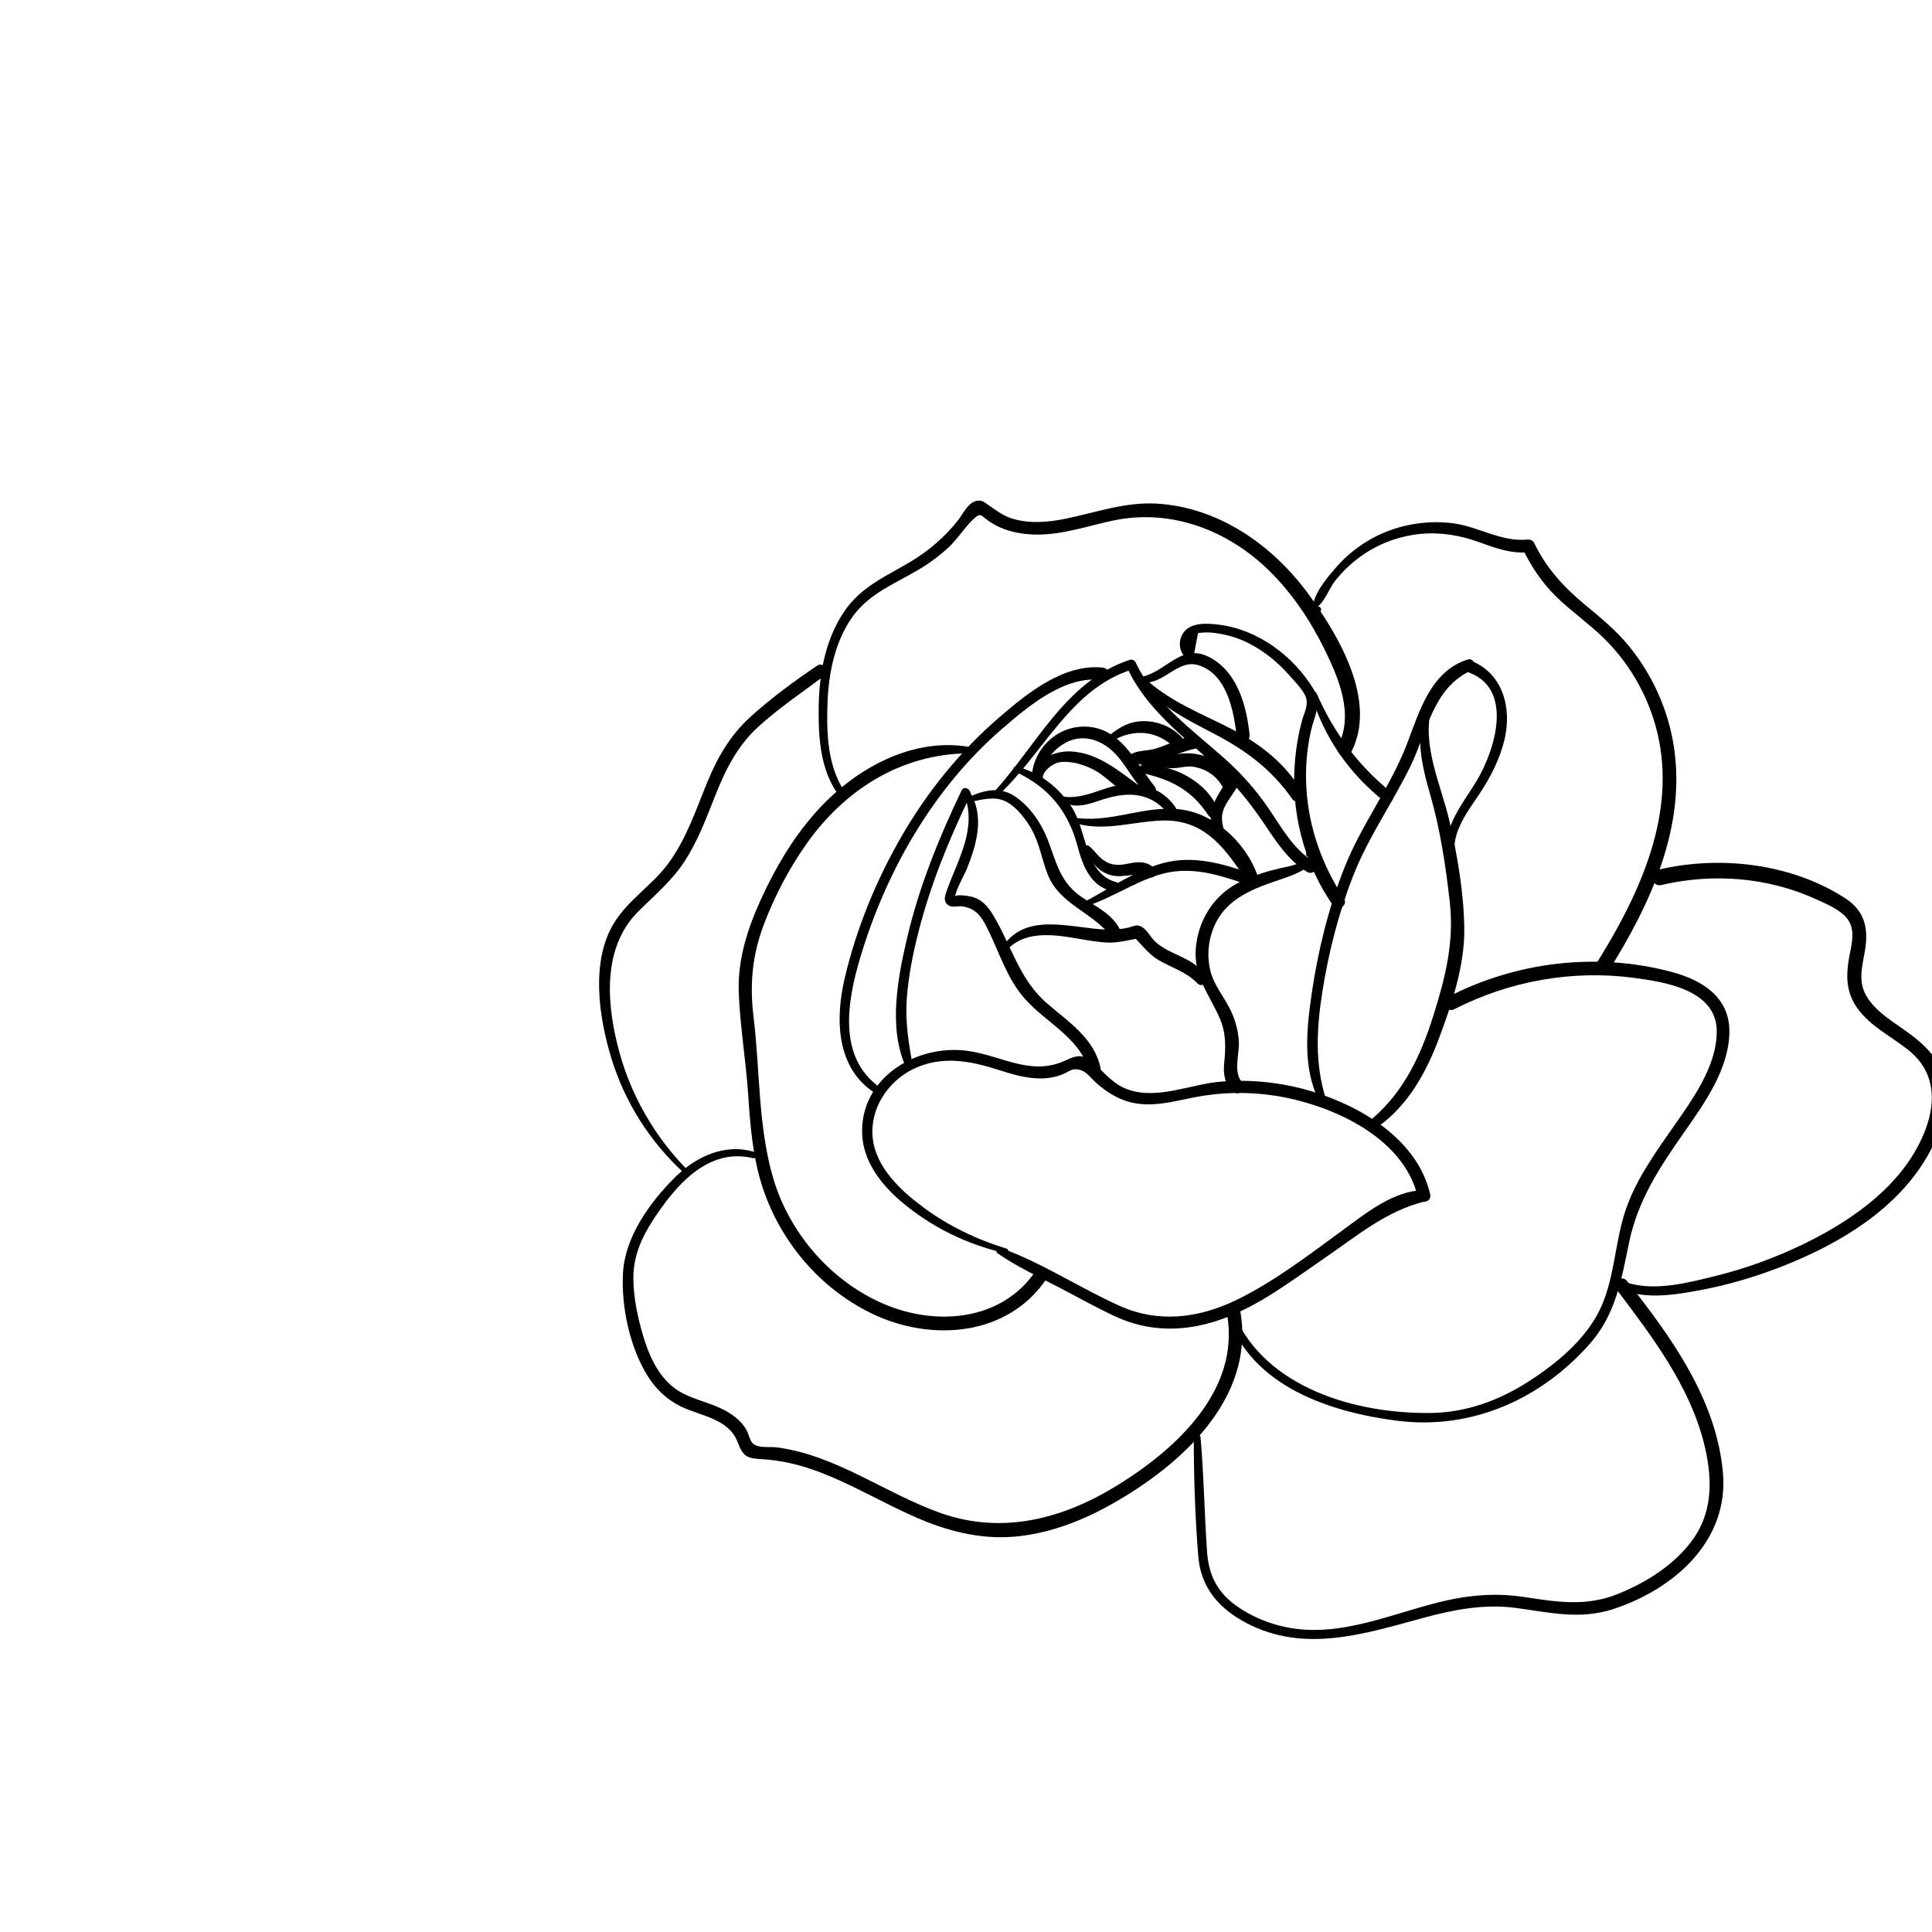 <?xml version="1.0" encoding="UTF-8"?>
<svg width="400pt" height="400pt" version="1.1" xmlns="http://www.w3.org/2000/svg" xmlns:xlink="http://www.w3.org/1999/xlink">
 <g>
  <path d="m277.89 344.7c-8.172-2.504-15.957-6.211-22.848-11.297-6.312-4.672-13.266-11.035-14.133-19.316-0.832-8.062 4.242-15.695 11.406-19.074 7.941-3.762 15.883-2.09 23.844 0.492 5.492 1.781 11.539 3.348 17.141 1.07 1.891-0.766 2.594-1.773 4.66-1.281 1.98 0.469 2.965 2.109 4.441 3.445 2.309 2.102 4.945 3.906 7.875 4.988 6.398 2.375 12.93 0.48 19.336-0.789 7.285-1.445 14.766-1.617 22.117-0.504 15.391 2.34 35.777 11.266 39.66 28.012 0.504 2.199 3.926 1.465 3.422-0.742-3.469-15.082-18.965-24.312-32.812-28.469-8.062-2.418-16.559-3.324-24.949-2.648-8.336 0.68-17.609 5.129-25.824 2.121-4.57-1.672-6.836-5.445-10.555-8.172-2.285-1.672-4.18-0.906-6.551 0.207-9.539 4.461-17.531-1.367-27.094-2.656-13.957-1.891-29.465 7.371-29.039 22.75 0.219 7.68 5.195 14.098 10.828 18.879 8.289 7.031 18.102 11.824 28.68 14.219 0.82 0.188 1.215-0.984 0.395-1.234z"/>
  <path d="m275.39 345.98c5.359 3.731 11.516 6.574 17.305 9.594 5 2.613 9.941 5.391 15.051 7.777 9.527 4.453 19.512 4.352 29.344 0.863 10.543-3.742 19.438-10.676 28.578-16.93 8.926-6.102 16.875-12.918 27.539-15.598 1.684-0.426 1.617-3.227-0.262-3.16-8.586 0.297-16.012 6.496-22.641 11.332-9.219 6.727-18.672 14-28.961 18.988-10.512 5.098-21.625 6.465-32.453 1.562-11.004-4.977-21.383-11.91-32.781-15.957-0.926-0.324-1.484 0.988-0.719 1.527z"/>
  <path d="m366 303.33c-3.062-9.734-2.547-19.336-0.996-29.301 1.719-11.016 4.484-21.898 8.555-32.289 4.242-10.828 10.895-20.082 15.914-30.473 4.648-9.613 6.047-21.316 16.746-26.238 1.609-0.734 0.688-3.512-1.051-2.965-10.258 3.227-13.367 14.414-16.801 23.375-4.551 11.844-12.457 22.07-17.172 33.918-4.406 11.09-7.285 22.75-9.035 34.539-1.453 9.832-2.68 20.891 2.012 30.066 0.496 0.965 2.168 0.453 1.828-0.633z"/>
  <path d="m393.86 194.77c-3.391 8.016-1.41 16.395 0.906 24.422 2.812 9.711 4.289 19.645 5.438 29.684 1.281 11.125-1.203 20.934-4.516 31.477-3.414 10.871-8.07 20.945-16.887 28.461-1.379 1.172 0.426 3.074 1.836 2.055 8.18-5.938 13.148-14.973 16.613-24.27 3.543-9.484 7.098-20.039 6.969-30.273-0.133-9.844-1.883-20.223-4.125-29.781-2.43-10.305-7.625-20.574-4.945-31.367 0.188-0.852-0.961-1.191-1.289-0.406z"/>
  <path d="m402.03 238.25c-2.231-7.492 2.582-13.387 6.484-19.262 2.996-4.516 5.535-9.504 6.805-14.809 2.09-8.762-0.438-18.484-9.504-21.875-1.945-0.734-2.977 2.449-0.973 3.106 13.32 4.332 7.906 21.578 2.812 30.109-4.234 7.078-11.035 14.547-7.098 23.254 0.367 0.801 1.734 0.344 1.473-0.523z"/>
  <path d="m251.89 293.88c-1.07-6.07-2.012-11.734-1.586-17.949 0.438-6.422 1.727-12.766 3.324-18.988 3.305-12.883 8.367-25.242 14.133-37.211 0.766-1.586-1.562-3.117-2.328-1.508-6.18 12.938-11.605 26.273-14.918 40.25-2.625 11.125-5.414 25.168-0.461 36.039 0.469 1.074 2.023 0.441 1.836-0.633z"/>
  <path d="m266.22 219.38c3.469 9.219-1.574 17.531-4.68 25.965-0.57 1.543-1.422 3.469 0.297 4.594 0.996 0.656 2.582 0.109 3.664 0.25 3.785 0.492 5.383 2.723 6.934 5.828 3.336 6.617 5.414 13.922 10.391 19.602 5.961 6.793 14.996 10.586 17.785 19.797 0.602 1.98 3.621 1.391 3.172-0.688-1.695-8.039-8.793-12.621-14.625-17.633-7.797-6.684-9.855-15.859-14.918-24.348-1.52-2.547-3.227-4.551-6.223-5.25-0.852-0.195-4.812-0.82-4.254 0.273-0.516-0.996 2.637-6.684 3.039-7.68 2.777-6.891 5.098-14.668 0.918-21.469-0.594-0.918-1.883-0.238-1.5 0.758z"/>
  <path d="m329.47 181.33c0.414-2.199 0.844-4.398 1.258-6.586 0.68-0.055 1.367-0.109 2.047-0.164 1.41-0.023 2.801 0.164 4.188 0.406 2.711 0.48 5.316 1.355 7.777 2.602 4.266 2.164 8.027 5.25 11.18 8.836 1.465 1.672 3.981 4.133 4.648 6.289 0.625 2.023-0.645 4.344-1.16 6.258-0.93 3.422-1.531 6.934-1.871 10.469-1.391 14.242 2.297 29.016 10.609 40.711 1.16 1.629 4.016-0.297 2.91-1.992-5.949-9.164-9.703-19.293-10.402-30.266-0.352-5.402 0.031-10.852 1.234-16.133 0.941-4.102 3.106-7.59 0.742-11.484-5.602-9.219-15.324-16.473-26.129-17.828-3.324-0.414-8.227-0.777-10.117 2.703-1.52 2.801-0.406 5.93 2.242 7.461 0.879 0.512 1.609-0.668 0.844-1.281z"/>
  <path d="m362 191.78c3.402 11.781 10.633 21.984 20.246 29.531 1.617 1.27 3.312-1.41 1.727-2.68-9.164-7.352-15.883-16.602-20.574-27.344-0.34-0.777-1.641-0.328-1.398 0.492z"/>
  <path d="m362.1 236.1c-0.273 1.203-4.211 2.492-5.371 2.82-1.094 0.305-2.219 0.492-3.324 0.754-1.816 0.414-3.609 0.906-5.383 1.488-3.129 1.016-6.191 2.254-8.871 4.188-5.281 3.797-8.477 9.867-9.035 16.309-0.688 7.906 3.664 12.676 6.617 19.492 1.762 4.059 1.641 7.984 1.215 12.281-0.297 2.984 0.066 5.699 2.32 7.832 1.684 1.598 4.375-0.742 2.711-2.43-2.711-2.758-0.734-8.039-0.996-11.516-0.219-2.922-0.996-5.785-2.266-8.422-1.773-3.695-4.57-6.836-5.59-10.895-0.961-3.852-0.633-7.984 0.797-11.672 3.269-8.398 11.234-11.102 19.086-13.738 2.394-0.809 10.27-3.391 8.445-7.394-0.152-0.352-0.523-0.438-0.863-0.414-0.121 0.012-0.242 0.023-0.359 0.031-0.359 0.031-0.559 0.414-0.613 0.723-0.023 0.098-0.031 0.195-0.055 0.297-0.094 0.855 1.348 1.105 1.535 0.266z"/>
  <path d="m277.45 262.89c4.879-6.223 13.312-4.934 20.102-3.785 2.82 0.469 5.656 1.027 8.52 1.094 2.984 0.066 5.566-0.766 8.477-1.18-0.57-0.188-1.137-0.371-1.707-0.559 2.394 2.32 4.078 4.844 7.023 6.594 3.688 2.176 7.633 3.203 10.688 6.41 1.125 1.191 3.203-0.133 2.418-1.652-2.91-5.547-9.711-5.852-14.055-9.855-1.508-1.391-2.527-4.004-4.66-4.461-0.82-0.176-2.164 0.449-2.856 0.602-1.957 0.426-3.894 0.59-5.883 0.523-9.984-0.34-22.891-5.328-29.215 5.523-0.438 0.766 0.609 1.422 1.148 0.746z"/>
  <path d="m268.73 221.18c3.293-0.668 6.574-1.453 9.637 0.461 2.539 1.586 4.746 4.441 6.234 6.988 2.285 3.938 2.953 8.391 4.551 12.59 3.281 8.598 12.676 10.578 17.816 17.621 1.062 1.445 3.086-0.207 2.461-1.672-1.945-4.606-6.648-6.758-10.598-9.375-6.125-4.047-7.109-9.449-9.559-15.871-1.773-4.625-4.824-9.145-8.957-11.988-3.914-2.691-7.93-2.012-12.109-0.25-0.844 0.367-0.328 1.668 0.523 1.496z"/>
  <path d="m300.14 250.1c6.805-2.297 12.809-6.422 19.656-8.574 8.477-2.656 16.254-0.176 24.324 2.602 1.957 0.68 2.922-2.383 0.961-3.074-7.723-2.723-15.816-4.988-23.965-2.801-7.734 2.078-14.469 6.793-21.426 10.543-0.668 0.363-0.328 1.566 0.449 1.305z"/>
  <path d="m275.05 220c12.719-11.387 20.137-29.793 37.504-35.195-0.504-0.242-1.016-0.48-1.52-0.723 5.207 11.473 15.312 18.91 24.348 27.203 5.371 4.934 9.723 10.336 13.781 16.375 3.305 4.91 6.531 9.91 11.691 13.047 1.848 1.117 3.676-1.695 1.828-2.82-5.676-3.445-8.914-9.484-12.566-14.82-3.555-5.219-7.613-9.723-12.336-13.914-8.992-7.973-19.062-15.105-24.281-26.305-0.242-0.504-0.961-0.906-1.52-0.723-17.852 5.754-25.934 23.953-37.887 36.816-0.629 0.656 0.254 1.695 0.957 1.059z"/>
  <path d="m314.08 187.34c5.273 7.188 13.094 11.07 20.824 15.082 8.945 4.648 16.023 9.875 21.875 18.199 1.094 1.555 3.695-0.242 2.758-1.883-4.496-7.777-11.43-13.223-19.281-17.336-8.719-4.562-18.023-7.906-25.113-15.016-0.66-0.641-1.598 0.223-1.062 0.953z"/>
  <path d="m280.21 213.01c9.145 4.18 14.656 10.84 17.215 20.484 1.453 5.512 3.797 11.727 10.215 12.547 1.465 0.188 1.871-2.176 0.449-2.547-8.598-2.266-8.008-14.055-12.141-20.52-3.555-5.547-8.891-9.746-15.312-11.344-0.918-0.23-1.258 0.996-0.426 1.379z"/>
  <path d="m299.39 234.91c2.09 2.875 3.402 5.555 7.078 6.629 3.805 1.105 7.098-1.117 10.828 0.602 1.301 0.602 2.449-1.367 1.5-2.32-2.133-2.133-4.496-2.023-7.316-1.422-2.383 0.504-4.562 0.613-6.715-0.844-1.609-1.082-2.656-2.82-4.18-4.023-0.875-0.691-1.75 0.613-1.195 1.379z"/>
  <path d="m297.41 227.41c7.941 2.078 15.398-0.645 23.363-0.898 12.086-0.383 17.73 8.094 23.668 17.105 0.906 1.379 3.566 0.832 2.984-1.062-2.746-8.938-11.125-17.293-20.453-18.945-9.875-1.738-19.426 3.402-29.289 2.242-0.887-0.094-1.141 1.328-0.273 1.559z"/>
  <path d="m292.84 220.86c2.996 2.527 6.934 1.41 10.293 0.262 7.242-2.492 13.672-3.039 19.195 3.269 0.961 1.105 3.039-0.207 2.188-1.488-2.867-4.344-7.832-6.574-13.004-6.453-6.551 0.141-11.594 4.473-18.352 3.422-0.605-0.094-0.68 0.695-0.32 0.988z"/>
  <path d="m338.23 230.76c-0.766-3.469-1.695-5.414 0.285-8.859 1.344-2.352 3.129-4.332 4.059-6.914 0.602-1.684-2.109-3.039-2.922-1.367-1.727 3.598-4.758 6.902-5.336 10.949-0.359 2.527 0.297 5.719 2.68 7.043 0.613 0.32 1.398-0.141 1.234-0.852z"/>
  <path d="m287.86 215.16c-0.285-2.188 2.559-4.266 4.363-4.691 1.051-0.25 2.297-0.176 3.379-0.043 2.492 0.297 5.238 1.367 7.34 2.648 3.258 1.992 5.719 5.348 9.559 6.203 1.738 0.383 2.812-1.75 1.336-2.844-5.469-4.023-11.016-8.586-18.102-8.992-4.375-0.25-10.402 2.035-10.172 7.297 0.023 0.461 0.273 1.027 0.789 1.125 0.207 0.043 0.406 0.078 0.613 0.121 0.523 0.105 0.961-0.27 0.895-0.824z"/>
  <path d="m286.63 214.71c2.492-7.449 9.406-13.824 17.543-9.492 6.004 3.203 7.723 10.051 12.719 14.164 1.344 1.105 2.875-0.996 1.891-2.219-5.426-6.805-9.516-16.758-19.766-16.582-7.59 0.133-13.738 6.312-14.207 13.805-0.062 1.066 1.492 1.32 1.82 0.324z"/>
  <path d="m313.6 210.79c0.328-0.152 3.086 0.777 3.641 0.797 2.188 0.121 4.617 0.523 6.793 0.461 1.938-0.055 3.633-0.711 5.609-0.352 3.305 0.602 6.07 2.43 7.754 5.359 1.172 2.047 4.332 0.461 3.269-1.664-2.133-4.242-6.082-6.508-10.707-7.285-5.008-0.844-10.742 2.023-15.672 0.195-0.734-0.273-1.367 0.34-1.453 1.016-0.031 0.297-0.078 0.59-0.109 0.887-0.078 0.484 0.48 0.77 0.875 0.586z"/>
  <path d="m312.17 210.49c0.504-0.711 3.008-0.086 3.828-0.109 1.531-0.055 3.039-0.328 4.516-0.711 3.227-0.852 6.246-2.352 9.516-3.031 1.859-0.383 1.707-3.566-0.285-3.402-3.805 0.305-7.242 2.43-10.871 3.457-2.832 0.797-6.43 0.207-8.051 2.93-0.535 0.891 0.746 1.711 1.348 0.867z"/>
  <path d="m315.49 210.66c-0.316 0.406-0.625 0.82-0.941 1.227-0.371 0.48-0.066 1.336 0.523 1.465 8.094 1.793 13.805 4.648 18.453 11.648 1.105 1.672 3.488 0.48 2.777-1.41-2.93-7.699-13.016-13.18-21.141-12.129 0.383 0.414 0.766 0.832 1.137 1.246 0.141-0.492 0.285-0.984 0.426-1.465 0.242-0.777-0.766-1.195-1.234-0.582z"/>
  <path d="m305.91 205.24c5.84-3.914 12.547-4.113 17.859 0.711 1.609 1.453 4.09-0.613 2.57-2.297-2.656-2.941-6.594-4.562-10.543-4.582-4.398-0.023-7.547 2.144-10.719 4.934-0.633 0.547 0.109 1.715 0.832 1.234z"/>
  <path d="m242.91 300.2c-11.801-8.355-8.992-23.887-5.457-35.777 3.621-12.172 8.719-23.91 15.344-34.758 6.441-10.543 14.352-20.266 23.703-28.359 7.371-6.375 17.391-14.918 27.836-13.594 2.164 0.273 2.34-3.184 0.152-3.414-10.883-1.16-21.023 7.164-28.734 13.812-10.75 9.273-19.773 20.477-26.875 32.758-7.043 12.184-12.523 25.57-15.727 39.297-2.637 11.277-2.309 24.961 8.652 31.742 1.117 0.676 2.168-0.953 1.105-1.707z"/>
  <path d="m315.82 188.43c5.676 0.297 9.406-6.606 15.125-4.769 7.887 2.539 9.711 12.895 10.477 19.883 0.25 2.309 3.785 1.531 3.531-0.766-0.863-7.875-3.215-16.922-10.652-21.121-7.832-4.43-11.727 3.184-18.625 5.074-0.918 0.258-0.863 1.645 0.145 1.699z"/>
  <path d="m266.92 206.07c-16.09-2.383-31.688 6.738-42 18.473-6.246 7.098-11.035 15.312-14.941 23.898-3.707 8.137-6.398 16.625-6.039 25.66 0.371 9.363 1.969 18.715 2.594 28.078 0.559 8.27 1.203 16.637 3.664 24.598 4.812 15.574 16.09 29.051 30.887 36.027 16.254 7.668 37.219 6.059 47.863-9.887 1.312-1.969-1.75-3.938-3.086-1.992-9.539 13.957-27.859 15.215-42.305 8.848-14.359-6.32-25.648-19.445-30.09-34.453-4.234-14.328-3.652-29.938-5.457-44.691-1.094-8.914-0.34-17.039 2.867-25.461 2.953-7.777 6.891-15.312 11.68-22.117 10.469-14.863 25.844-24.75 44.285-25.09 1.227-0.031 1.27-1.715 0.078-1.891z"/>
  <path d="m338.92 363.19c6.562 19.5 28.23 26.656 46.77 29.008 20.465 2.594 39.562-5.84 53.156-21.207 7.141-8.07 8.738-17.676 10.84-27.879 2.449-11.91 8.598-21.086 15.465-30.875 5.547-7.898 12.141-17.281 12.25-27.344 0.109-9.656-7.523-14.34-15.969-16.594-20.594-5.492-42.809-2.844-61.699 6.914-2.176 1.125-0.461 4.516 1.719 3.391 15.215-7.797 32.57-10.914 49.535-8.672 8.848 1.172 22.938 3.391 22.926 14.809-0.012 9.68-6.715 18.758-12 26.359-5.262 7.559-10.773 15.16-13.52 24.074-2.547 8.258-2.766 17.148-6.191 25.145-3.894 9.09-12.602 16.219-20.793 21.395-7.93 5.008-16.82 8.191-26.25 8.336-20.66 0.328-45.871-6.824-54.578-27.422-0.383-0.949-1.98-0.402-1.66 0.562z"/>
  <path d="m233.46 218.98c-4.715-6.758-5.238-15.18-5.086-23.164 0.164-8.367 1.52-16.93 6.016-24.148 4.617-7.406 11.57-9.965 18.734-14.141 3.008-1.75 5.84-3.805 8.434-6.137 2.789-2.504 4.746-5.938 7.469-8.379 1.5-1.336 1.719-0.875 3.086 0.207 1.203 0.953 2.516 1.727 3.914 2.352 3.117 1.391 6.594 1.957 9.996 2 7.371 0.098 14.371-2.438 21.492-3.914 15.859-3.281 31.543 2.766 42.906 13.945 6.356 6.266 11.344 13.758 15.27 21.754 3.859 7.852 8.07 17.816 3.762 26.328-1.16 2.297 2.164 4.516 3.414 2.199 7.578-14.164-3.293-32.387-11.605-43.793-9.855-13.539-24.797-24.051-41.902-25.059-8.684-0.516-16.648 2.394-25.016 4.125-4.801 0.996-9.91 1.477-14.688 0.078-2.734-0.797-4.461-2.242-6.793-3.805-0.887-0.59-1.488-1.246-2.668-1.234-2.789 0.012-4.375 3.742-5.797 5.523-3.512 4.398-7.832 8.191-12.656 11.113-7.078 4.289-14.023 6.988-18.812 14.152-5.391 8.07-6.934 17.949-6.945 27.477-0.012 8.336 0.723 17.031 6.082 23.766 0.762 0.953 2.062-0.297 1.395-1.246z"/>
  <path d="m363.64 167.54c1.98-1.355 3.367-5.219 4.898-7.164 2.012-2.559 4.398-4.836 7.023-6.738 4.879-3.531 10.621-5.664 16.602-6.246 5.535-0.535 10.852 0.371 16.055 2.242 4.703 1.695 8.992 3.312 14.066 2.801-0.656-0.316-1.312-0.625-1.969-0.941 2.418 4.945 5.383 9.43 9.34 13.277 4.144 4.023 8.926 7.34 13.059 11.375 7.797 7.633 13.168 17.586 15.27 28.305 4.309 21.961-6.016 43.543-17.391 61.664-1.344 2.144 1.957 4.289 3.312 2.133 11.527-18.309 21.523-39.68 18.211-61.883-1.531-10.27-5.938-20.082-12.512-28.098-3.598-4.387-7.941-7.898-12.281-11.508-5.863-4.879-10.445-9.977-13.824-16.867-0.383-0.777-1.172-1.016-1.969-0.941-6.988 0.711-13.539-3.621-20.398-4.496-5.797-0.742-11.781-0.078-17.281 1.891-5.949 2.133-11.234 5.828-15.336 10.633-1.891 2.219-7.809 8.969-5.359 11.922 0.262 0.328 0.754 0.305 1.062 0.055 0.086-0.066 0.164-0.133 0.25-0.207 0.637-0.516-0.129-1.676-0.828-1.207z"/>
  <path d="m208.34 318.02c-8.324-2.539-16.383 1.324-22.258 7.231-6.824 6.859-13.574 16.266-14.109 26.207-0.504 9.285 1.891 20.594 6.891 28.504 2.285 3.609 5.328 6.484 9.176 8.336 5.481 2.637 13.07 3.312 15.555 9.734 1.543 3.981 2.352 4.539 6.848 4.789 5.207 0.297 10.215 1.5 15.105 3.293 9.43 3.477 18.07 8.738 27.258 12.742 8.574 3.742 17.598 6.125 27.016 5.359 9.57-0.789 18.703-4.289 27.027-8.969 18.945-10.652 39.691-29.094 35.559-53.145-0.406-2.383-4.078-1.586-3.664 0.789 3.621 20.867-13.988 37.023-30.047 46.988-15.117 9.375-31.883 13.879-49.121 7.766-15.215-5.402-28.656-15.871-44.977-18.07-1.672-0.23-3.742 0.055-5.336-0.371-2.504-0.668-2.176-2.703-3.281-4.606-1.488-2.582-4.102-4.418-6.727-5.688-4.715-2.285-10.148-2.965-14.152-6.606-3.797-3.434-5.984-8.324-7.438-13.137-1.555-5.129-2.777-10.742-2.82-16.109-0.055-6.113 2.144-11.199 5.426-16.254 6.047-9.309 15.082-20.125 27.574-17.094 1.055 0.234 1.582-1.363 0.496-1.691z"/>
  <path d="m189.73 322.93c-8.938-9.102-15.477-20.355-18.812-32.691-3.445-12.766-4.836-28.523 5.25-38.598 4.539-4.539 9.285-8.445 12.82-13.879 3.598-5.535 5.918-11.703 8.324-17.805 2.887-7.328 6.18-14.055 12.109-19.414 5.664-5.141 12.055-9.449 18.168-14.023 1.543-1.16-0.305-3.914-1.926-2.82-6.41 4.32-12.828 9.035-18.562 14.242-5.512 5.019-9.012 11.102-11.836 17.938-3.215 7.777-5.797 15.781-10.883 22.617-4.418 5.938-11.035 9.984-14.906 16.34-6.465 10.621-4.168 25.953-0.723 37.242 3.719 12.184 10.652 23.102 20.039 31.707 0.586 0.535 1.527-0.266 0.938-0.855z"/>
  <path d="m329.52 396.91c0.055 10.871 0.383 21.93 1.27 32.758 0.711 8.641 5.766 14.438 13.289 18.375 16 8.379 32.473 3.019 48.703-1.391 8.477-2.309 16.996-3.961 25.801-2.766 9.273 1.258 17.652 3.312 26.852 0.273 16.789-5.547 31.914-18.836 30.176-37.766-1.848-20.156-14.328-37.418-26.512-52.797-1.488-1.883-4.168 0.578-2.758 2.461 9.758 12.949 20.027 26.391 24.051 42.395 2.242 8.945 2.656 18.254-2.82 26.152-5 7.207-13.234 12.383-21.297 15.543-8.617 3.391-16.594 2.066-25.441 0.723-7.25-1.105-14.242-0.688-21.383 0.906-14.559 3.258-29.301 10.578-44.539 7.383-4.879-1.016-9.637-3.019-13.684-5.918-5.281-3.785-7.59-8.586-8.027-14.984-0.723-10.5-0.863-21.031-1.793-31.523-0.102-1.047-1.887-0.883-1.887 0.176z"/>
  <path d="m446.45 355.47c6.945 3.305 14.602 2.176 21.918 0.863 8.191-1.465 16.219-3.828 23.965-6.891 15.555-6.156 31.379-15.598 39.879-30.547 3.469-6.102 5.973-13.422 4.562-20.496-1.531-7.625-7.734-11.781-13.703-15.926-3.203-2.231-6.551-4.769-8.281-8.379-1.773-3.719-0.645-7.688 0.012-11.527 1.062-6.246 0.055-11.102-5.547-14.688-14.887-9.559-34.562-11.824-51.547-7.777-2.691 0.645-1.793 4.844 0.906 4.211 14.285-3.348 29.41-2.164 42.809 3.961 3.094 1.41 7.789 3.293 9.285 6.586 1.367 2.984 0.219 6.695-0.305 9.746-0.844 4.898-0.734 9.328 2.211 13.539 3.719 5.336 9.734 8.027 14.613 12.074 6.715 5.578 7.305 13.484 4.406 21.328-5.512 14.898-19.578 24.926-33.305 31.652-7.906 3.871-16.211 6.922-24.762 9.035-8.16 2.012-18.125 4.672-26.152 1.18-1.172-0.527-2.133 1.496-0.965 2.055z"/>
  <use x="70" y="576.406" xlink:href="#g"/>
  <use x="74.012" y="576.406" xlink:href="#b"/>
  <use x="76.711" y="576.406" xlink:href="#a"/>
  <use x="80.418" y="576.406" xlink:href="#d"/>
  <use x="84.109" y="576.406" xlink:href="#c"/>
  <use x="86.723" y="576.406" xlink:href="#a"/>
  <use x="90.434" y="576.406" xlink:href="#k"/>
  <use x="96.25" y="576.406" xlink:href="#j"/>
  <use x="100.168" y="576.406" xlink:href="#i"/>
  <use x="105.637" y="576.406" xlink:href="#h"/>
  <use x="111.078" y="576.406" xlink:href="#d"/>
  <use x="114.766" y="576.406" xlink:href="#c"/>
  <use x="117.383" y="576.406" xlink:href="#f"/>
  <use x="121.16" y="576.406" xlink:href="#g"/>
  <use x="125.172" y="576.406" xlink:href="#d"/>
  <use x="128.863" y="576.406" xlink:href="#b"/>
  <use x="131.562" y="576.406" xlink:href="#b"/>
  <use x="134.258" y="576.406" xlink:href="#f"/>
  <use x="136.133" y="576.406" xlink:href="#w"/>
  <use x="139.316" y="576.406" xlink:href="#d"/>
  <use x="143.004" y="576.406" xlink:href="#v"/>
  <use x="144.879" y="576.406" xlink:href="#a"/>
  <use x="148.59" y="576.406" xlink:href="#u"/>
  <use x="70" y="581.875" xlink:href="#t"/>
  <use x="72.379" y="581.875" xlink:href="#b"/>
  <use x="75.078" y="581.875" xlink:href="#e"/>
  <use x="78.832" y="581.875" xlink:href="#s"/>
  <use x="86.438" y="581.875" xlink:href="#c"/>
  <use x="89.051" y="581.875" xlink:href="#r"/>
  <use x="92.941" y="581.875" xlink:href="#a"/>
  <use x="98.555" y="581.875" xlink:href="#q"/>
  <use x="103.133" y="581.875" xlink:href="#e"/>
  <use x="106.891" y="581.875" xlink:href="#p"/>
  <use x="110.785" y="581.875" xlink:href="#o"/>
  <use x="116.582" y="581.875" xlink:href="#n"/>
  <use x="120.59" y="581.875" xlink:href="#b"/>
  <use x="123.285" y="581.875" xlink:href="#e"/>
  <use x="127.043" y="581.875" xlink:href="#m"/>
  <use x="128.918" y="581.875" xlink:href="#a"/>
  <use x="132.625" y="581.875" xlink:href="#l"/>
  <use x="135.867" y="581.875" xlink:href="#c"/>
 </g>
</svg>
